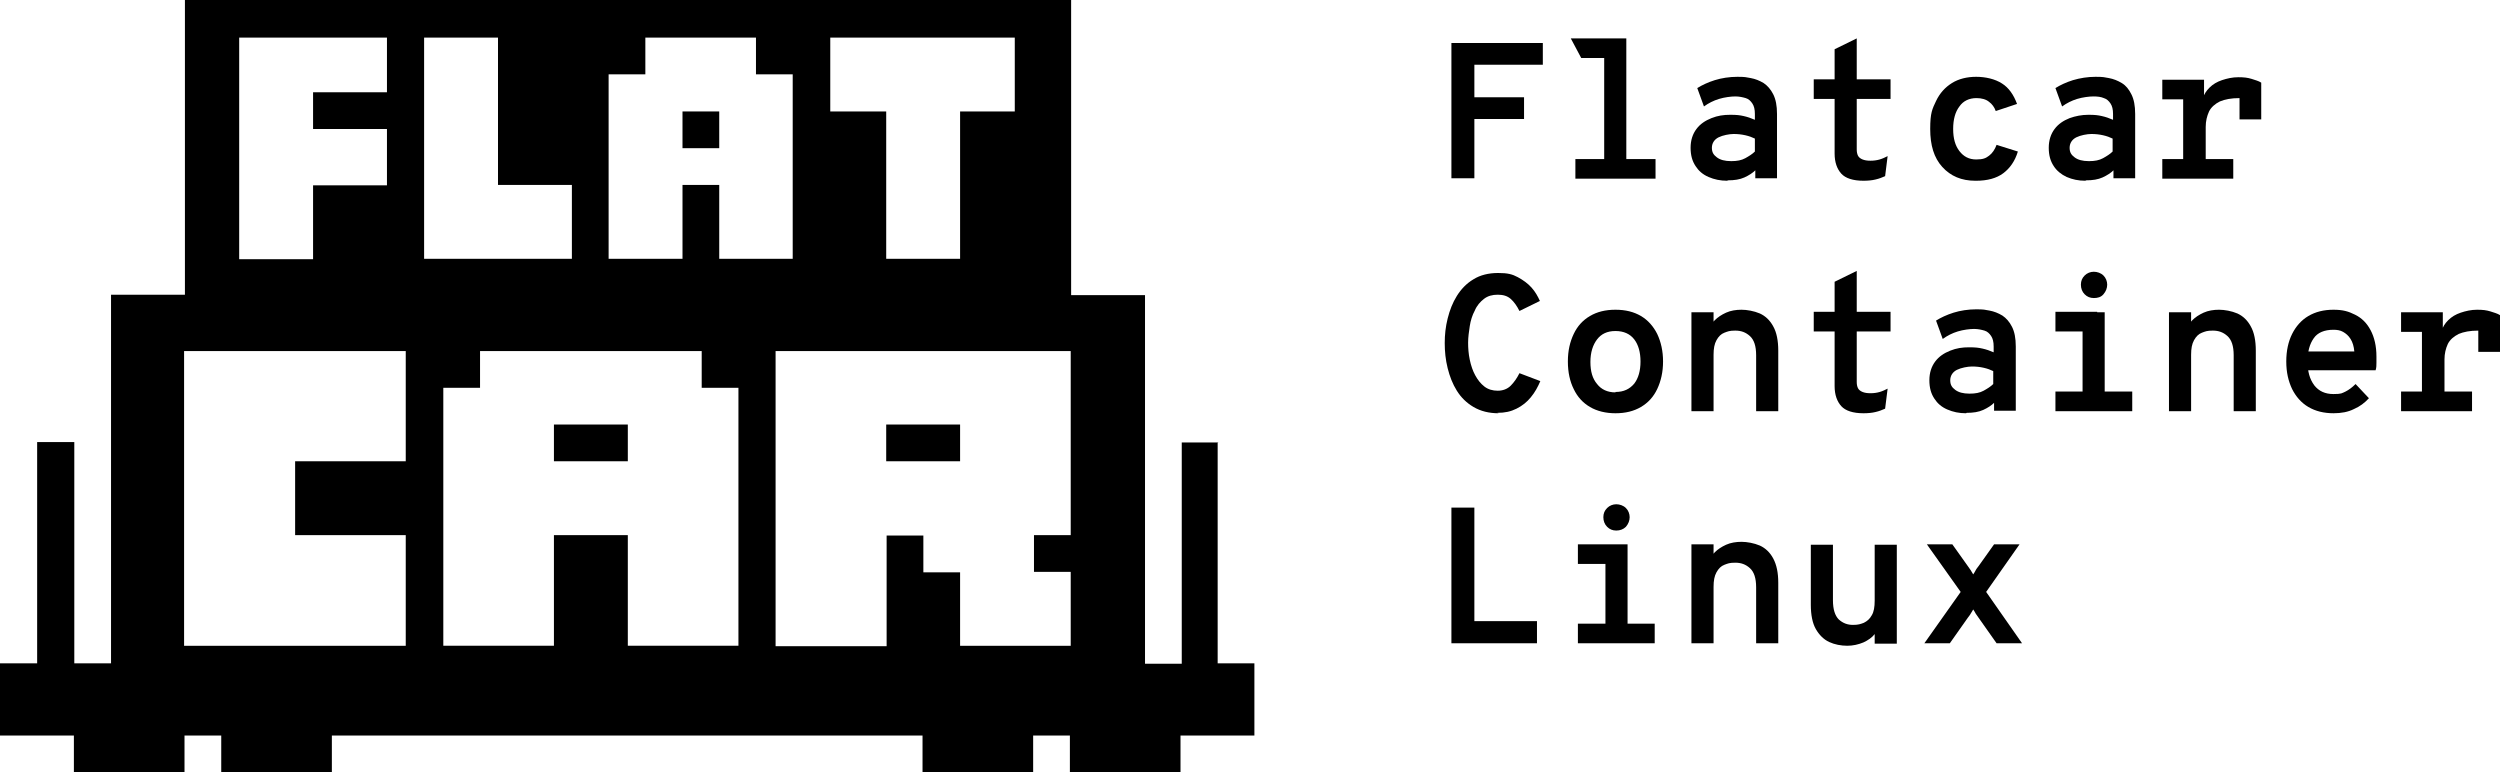 <?xml version="1.0" encoding="UTF-8"?>
<svg id="Layer_1" xmlns="http://www.w3.org/2000/svg" version="1.1" viewBox="0 0 598.9 185">
  <!-- Generator: Adobe Illustrator 29.2.1, SVG Export Plug-In . SVG Version: 2.1.0 Build 116)  -->
  <path d="M172.3,26.7h-8.8v8.8h8.8v-8.8Z"/>
  <path d="M150.4,101.7h-17.7v8.8h17.7v-8.8Z"/>
  <path d="M230,101.7h-17.7v8.8h17.7v-8.8Z"/>
  <path d="M291.9,106h-8.8v53h-8.8v-88.3h-17.7V0H44.3v70.6h-17.7v88.3h-8.8v-53h-8.9v53H0v17.3h17.7v8.8h26.5v-8.8h8.8v8.8h26.5v-8.8h141.5v8.8h26.5v-8.8h8.8v8.8h26.5v-8.8h17.7v-17.3h-8.8v-53h0ZM198.9,9h44.2v17.7h-13.1v35.3h-17.7V26.7h-13.4V9h0ZM145.8,17.8h8.8v-8.8h26.5v8.8h8.8v44.2h-17.6v-17.7h-8.8v17.7h-17.7V17.8ZM57.3,44.3V9h35.4v13.1h-17.7v8.8h17.7v13.5h-17.7v17.7h-17.7v-17.6h0ZM97.3,110.5h-26.6v17.7h26.5v26.5h-53.1v-70.6h53.1v17.7s0,8.8,0,8.8h0ZM101.6,62h0V9h17.7v35.3h17.7v17.7h-35.4ZM176.9,154.7h-26.5v-26.5h-17.7v26.5h-26.5v-61.8h8.8v-8.8h53.1v8.8h8.8v8.8c0,0,0,53,0,53ZM256.5,101.7h0v26.5h-8.8v8.8h8.8v17.7h-26.5v-17.6h-8.8v-8.8h-8.8v26.5h-26.6v-70.7h70.7v17.6h0Z"/>
  <g>
    <path d="M347.7,42.8V10.3h21.9v5.2h-16.4v7.8h11.9v5.2h-11.9v14.2h-5.5Z"/>
    <path d="M378.8,13.9l-2.5-4.7h13.3v4.7h-10.9ZM377.4,42.8v-4.7h19.2v4.7h-19.2ZM384.3,42.8V9.3h5.3v33.5h-5.3Z"/>
    <path d="M413.8,43.3c-1.7,0-3.1-.3-4.5-.9s-2.4-1.5-3.1-2.6c-.8-1.2-1.2-2.6-1.2-4.4s.5-3.3,1.4-4.5c.9-1.2,2.1-2,3.6-2.6s2.9-.8,4.5-.8,2.3.1,3.2.3c.9.2,1.8.5,2.7.9v-1.4c0-1.1-.2-1.9-.6-2.5-.4-.6-.9-1.1-1.6-1.3s-1.5-.4-2.5-.4-2.6.2-3.9.6-2.5,1-3.6,1.8l-1.6-4.4c1.1-.7,2.6-1.4,4.2-1.9s3.5-.8,5.4-.8,2.1.1,3.2.3c1.1.2,2.1.6,3.1,1.2.9.6,1.7,1.5,2.3,2.7.6,1.2.9,2.7.9,4.7v15.4h-5.2v-1.9c-.6.6-1.5,1.2-2.6,1.7-1.1.5-2.4.7-4,.7ZM414.8,38.6c1.3,0,2.4-.2,3.3-.7.9-.5,1.7-1,2.3-1.6v-3.1c-.6-.3-1.4-.6-2.3-.8-.9-.2-1.8-.3-2.8-.3s-2.6.3-3.6.8c-1,.5-1.6,1.4-1.6,2.5s.4,1.7,1.2,2.3c.8.6,1.9.9,3.4.9Z"/>
    <path d="M446.4,43.3c-2.5,0-4.3-.6-5.3-1.7s-1.6-2.7-1.6-4.8v-13.1h-5v-4.7h5v-7.2l5.3-2.6v9.8h8.1v4.7h-8.1v12.1c0,.6.1,1.1.3,1.5s.6.7,1.1.9c.5.2,1.1.3,1.9.3s1.5-.1,2.2-.3c.7-.2,1.3-.5,1.9-.8l-.6,4.8c-.7.3-1.4.6-2.3.8-.8.2-1.8.3-2.9.3Z"/>
    <path d="M473.2,43.3c-3.3,0-5.9-1.1-7.9-3.3s-2.9-5.2-2.9-9.1.5-4.8,1.4-6.7c.9-1.9,2.2-3.3,3.8-4.3,1.6-1,3.6-1.5,5.8-1.5s4.5.5,6.2,1.6c1.6,1,2.8,2.7,3.6,4.9l-5.1,1.7c-.3-.9-.9-1.7-1.6-2.2-.7-.6-1.8-.9-3-.9-1.8,0-3.2.7-4.1,2-1,1.3-1.5,3.1-1.5,5.4s.5,4,1.5,5.3c1,1.3,2.3,2,4,2s2.3-.3,3.1-.9c.8-.6,1.4-1.5,1.8-2.6l5.1,1.6c-.7,2.3-1.9,4-3.5,5.2s-3.8,1.8-6.5,1.8Z"/>
    <path d="M499.6,43.3c-1.7,0-3.1-.3-4.5-.9-1.3-.6-2.4-1.5-3.1-2.6-.8-1.2-1.2-2.6-1.2-4.4s.5-3.3,1.4-4.5c.9-1.2,2.1-2,3.6-2.6,1.4-.5,2.9-.8,4.5-.8s2.3.1,3.2.3c.9.2,1.8.5,2.7.9v-1.4c0-1.1-.2-1.9-.6-2.5-.4-.6-.9-1.1-1.6-1.3-.7-.3-1.5-.4-2.5-.4s-2.6.2-3.9.6-2.5,1-3.6,1.8l-1.6-4.4c1.1-.7,2.6-1.4,4.2-1.9,1.7-.5,3.5-.8,5.4-.8s2.1.1,3.2.3c1.1.2,2.1.6,3.1,1.2s1.7,1.5,2.3,2.7c.6,1.2.9,2.7.9,4.7v15.4h-5.2v-1.9c-.6.6-1.5,1.2-2.6,1.7-1.1.5-2.4.7-4,.7ZM500.5,38.6c1.3,0,2.4-.2,3.3-.7s1.7-1,2.3-1.6v-3.1c-.6-.3-1.4-.6-2.3-.8-.9-.2-1.8-.3-2.8-.3s-2.6.3-3.6.8-1.6,1.4-1.6,2.5.4,1.7,1.2,2.3c.8.6,1.9.9,3.4.9Z"/>
    <path d="M518,42.8v-4.7h5v-14.3h-5v-4.7h10v5.2l-.3-.7c.3-1,.8-1.8,1.6-2.6.8-.8,1.8-1.4,3-1.8,1.2-.4,2.5-.7,3.9-.7s2.2.1,3.2.4c.9.3,1.7.5,2.3.9v8.8h-5.2v-7.2l2.3,2.3c-.5,0-.9-.1-1.3-.2-.4,0-.7,0-1,0-2,0-3.5.3-4.7.8-1.2.6-2.1,1.4-2.6,2.4-.5,1.1-.8,2.3-.8,3.7v7.7h6.6v4.7h-17Z"/>
    <path d="M359,99c-2.3,0-4.3-.5-6-1.5s-3-2.3-4-3.9c-1-1.6-1.7-3.4-2.2-5.4-.5-2-.7-4-.7-6s.2-3.9.7-5.9c.5-2,1.2-3.8,2.2-5.4,1-1.6,2.3-3,4-4,1.6-1,3.6-1.5,5.9-1.5s3.4.3,4.7,1,2.4,1.5,3.3,2.5c.9,1,1.5,2.1,2,3.2l-4.9,2.4c-.6-1.2-1.3-2.2-2.1-2.9-.8-.7-1.8-1-3.1-1s-2.4.3-3.3,1c-.9.7-1.7,1.6-2.2,2.8-.6,1.1-1,2.4-1.2,3.7-.2,1.3-.4,2.7-.4,4s.1,2.7.4,4.1c.3,1.4.7,2.6,1.3,3.7.6,1.1,1.3,2,2.2,2.7.9.7,2,1,3.2,1s2.3-.4,3.1-1.2c.8-.8,1.5-1.8,2.1-3l5,1.9c-.6,1.4-1.3,2.7-2.3,3.9-.9,1.1-2,2-3.4,2.7s-2.8,1-4.6,1Z"/>
    <path d="M387,99c-2.3,0-4.4-.5-6.1-1.5-1.7-1-3-2.4-3.9-4.3-.9-1.8-1.4-4-1.4-6.6s.5-4.7,1.4-6.6c.9-1.9,2.2-3.3,3.9-4.3,1.7-1,3.7-1.5,6.1-1.5s4.4.5,6.1,1.5c1.7,1,3,2.5,3.9,4.3.9,1.9,1.4,4.1,1.4,6.6s-.5,4.7-1.4,6.6c-.9,1.9-2.2,3.3-3.9,4.3-1.7,1-3.7,1.5-6.1,1.5ZM387,93.9c2,0,3.4-.7,4.5-2,1-1.3,1.5-3.1,1.5-5.3s-.5-4-1.5-5.3-2.5-2-4.5-2-3.4.7-4.4,2c-1,1.3-1.6,3.1-1.6,5.4s.5,4,1.6,5.3c1,1.3,2.5,2,4.4,2Z"/>
    <path d="M405.2,98.5v-23.7h5.3v5.6l-.7-1.6c0-.7.3-1.4,1-2.1s1.6-1.3,2.7-1.8,2.4-.7,3.7-.7,3,.3,4.4.9c1.3.6,2.4,1.6,3.2,3.1.8,1.4,1.2,3.4,1.2,5.8v14.5h-5.3v-13.4c0-2.2-.5-3.7-1.5-4.6-1-.9-2.1-1.3-3.5-1.3s-1.8.2-2.6.5-1.4.9-1.9,1.8-.7,2-.7,3.5v13.5h-5.3Z"/>
    <path d="M446.4,99c-2.5,0-4.3-.6-5.3-1.7s-1.6-2.7-1.6-4.8v-13.1h-5v-4.7h5v-7.2l5.3-2.6v9.8h8.1v4.7h-8.1v12.1c0,.6.1,1.1.3,1.5s.6.7,1.1.9c.5.2,1.1.3,1.9.3s1.5-.1,2.2-.3c.7-.2,1.3-.5,1.9-.8l-.6,4.8c-.7.3-1.4.6-2.3.8-.8.2-1.8.3-2.9.3Z"/>
    <path d="M471,99c-1.7,0-3.1-.3-4.5-.9s-2.4-1.5-3.1-2.6c-.8-1.2-1.2-2.6-1.2-4.4s.5-3.3,1.4-4.5c.9-1.2,2.1-2,3.6-2.6s2.9-.8,4.5-.8,2.3.1,3.2.3c.9.2,1.8.5,2.7.9v-1.4c0-1.1-.2-1.9-.6-2.5-.4-.6-.9-1.1-1.6-1.3s-1.5-.4-2.5-.4-2.6.2-3.9.6-2.5,1-3.6,1.8l-1.6-4.4c1.1-.7,2.6-1.4,4.2-1.9s3.5-.8,5.4-.8,2.1.1,3.2.3c1.1.2,2.1.6,3.1,1.2.9.6,1.7,1.5,2.3,2.7.6,1.2.9,2.7.9,4.7v15.4h-5.2v-1.9c-.6.6-1.5,1.2-2.6,1.7-1.1.5-2.4.7-4,.7ZM471.9,94.3c1.3,0,2.4-.2,3.3-.7.9-.5,1.7-1,2.3-1.6v-3.1c-.6-.3-1.4-.6-2.3-.8-.9-.2-1.8-.3-2.8-.3s-2.6.3-3.6.8c-1,.5-1.6,1.4-1.6,2.5s.4,1.7,1.2,2.3c.8.6,1.9.9,3.4.9Z"/>
    <path d="M492.4,79.4v-4.7h10v4.7h-10ZM492.4,98.5v-4.7h18.4v4.7h-18.4ZM501.6,71.4c-.9,0-1.6-.3-2.2-.9-.6-.6-.9-1.4-.9-2.3s.3-1.6.9-2.2c.6-.6,1.4-.9,2.2-.9s1.7.3,2.3.9c.6.6.9,1.4.9,2.2s-.3,1.6-.9,2.3-1.4.9-2.3.9ZM498.9,98.5v-23.7h5.3v23.7h-5.3Z"/>
    <path d="M519.6,98.5v-23.7h5.3v5.6l-.7-1.6c0-.7.3-1.4,1-2.1s1.6-1.3,2.7-1.8,2.4-.7,3.7-.7,3,.3,4.4.9c1.3.6,2.4,1.6,3.2,3.1.8,1.4,1.2,3.4,1.2,5.8v14.5h-5.3v-13.4c0-2.2-.5-3.7-1.5-4.6-1-.9-2.1-1.3-3.5-1.3s-1.8.2-2.6.5-1.4.9-1.9,1.8-.7,2-.7,3.5v13.5h-5.3Z"/>
    <path d="M559.1,99c-2.4,0-4.4-.5-6.1-1.5-1.7-1-3-2.5-3.9-4.3-.9-1.9-1.4-4-1.4-6.6s.5-4.8,1.4-6.6c.9-1.8,2.2-3.3,3.9-4.3,1.7-1,3.7-1.5,6-1.5s3.6.4,5.2,1.2,2.8,2,3.7,3.7c.9,1.7,1.4,3.8,1.4,6.3s0,.9,0,1.5,0,1.2-.2,1.8h-17.4v-4.5h12.3c-.1-1.2-.4-2.2-.9-3s-1.1-1.3-1.8-1.7c-.7-.4-1.5-.5-2.3-.5-2.2,0-3.8.7-4.7,2-1,1.4-1.5,3.2-1.5,5.6s.5,4.2,1.6,5.7c1.1,1.4,2.6,2.1,4.6,2.1s2-.2,2.9-.6c.8-.4,1.6-1,2.4-1.8l3.2,3.4c-1,1.1-2.2,2-3.6,2.6-1.4.7-3,1-4.9,1Z"/>
    <path d="M575.2,98.5v-4.7h5v-14.3h-5v-4.7h10v5.2l-.3-.7c.3-1,.8-1.8,1.6-2.6.8-.8,1.8-1.4,3-1.8,1.2-.4,2.5-.7,3.9-.7s2.2.1,3.2.4c.9.3,1.7.5,2.3.9v8.8h-5.2v-7.2l2.3,2.3c-.5,0-.9-.1-1.3-.2-.4,0-.7,0-1,0-2,0-3.5.3-4.7.8-1.2.6-2.1,1.4-2.6,2.4-.5,1.1-.8,2.3-.8,3.7v7.7h6.6v4.7h-17Z"/>
    <path d="M347.7,154.1v-32.5h5.5v27.2h15v5.3h-20.5Z"/>
    <path d="M378,135.1v-4.7h10v4.7h-10ZM378,154.1v-4.7h18.4v4.7h-18.4ZM387.2,127.1c-.9,0-1.6-.3-2.2-.9-.6-.6-.9-1.4-.9-2.3s.3-1.6.9-2.2,1.4-.9,2.2-.9,1.7.3,2.3.9c.6.6.9,1.4.9,2.2s-.3,1.6-.9,2.3c-.6.6-1.4.9-2.3.9ZM384.6,154.1v-23.7h5.3v23.7h-5.3Z"/>
    <path d="M405.2,154.1v-23.7h5.3v5.6l-.7-1.6c0-.7.3-1.4,1-2.1s1.6-1.3,2.7-1.8,2.4-.7,3.7-.7,3,.3,4.4.9c1.3.6,2.4,1.6,3.2,3.1s1.2,3.4,1.2,5.8v14.5h-5.3v-13.4c0-2.2-.5-3.7-1.5-4.6-1-.9-2.1-1.3-3.5-1.3s-1.8.2-2.6.5-1.4.9-1.9,1.8-.7,2-.7,3.5v13.5h-5.3Z"/>
    <path d="M442.6,154.7c-1.6,0-3.1-.3-4.4-.9-1.3-.6-2.4-1.7-3.2-3.1-.8-1.4-1.2-3.4-1.2-5.8v-14.4h5.3v13.3c0,2.2.5,3.7,1.4,4.6,1,.9,2.1,1.3,3.4,1.3s1.8-.2,2.6-.5c.8-.4,1.4-.9,1.9-1.8.5-.8.7-2,.7-3.5v-13.4h5.3v23.7h-5.3v-2.3c-.6.8-1.6,1.5-2.7,2-1.2.5-2.5.8-3.9.8Z"/>
    <path d="M461,154.1l8.7-12.3-8.1-11.4h6.1l3.7,5.2c.2.3.5.7.7,1s.4.7.6,1c.2-.3.4-.6.6-1,.2-.4.5-.7.7-1l3.7-5.2h6.1l-8,11.4,8.6,12.3h-6.1l-4.3-6.1c-.2-.3-.5-.7-.7-1-.2-.4-.4-.7-.6-1-.2.3-.3.6-.6,1-.2.4-.5.7-.7,1l-4.3,6.1h-6.2Z"/>
  </g>
</svg>
